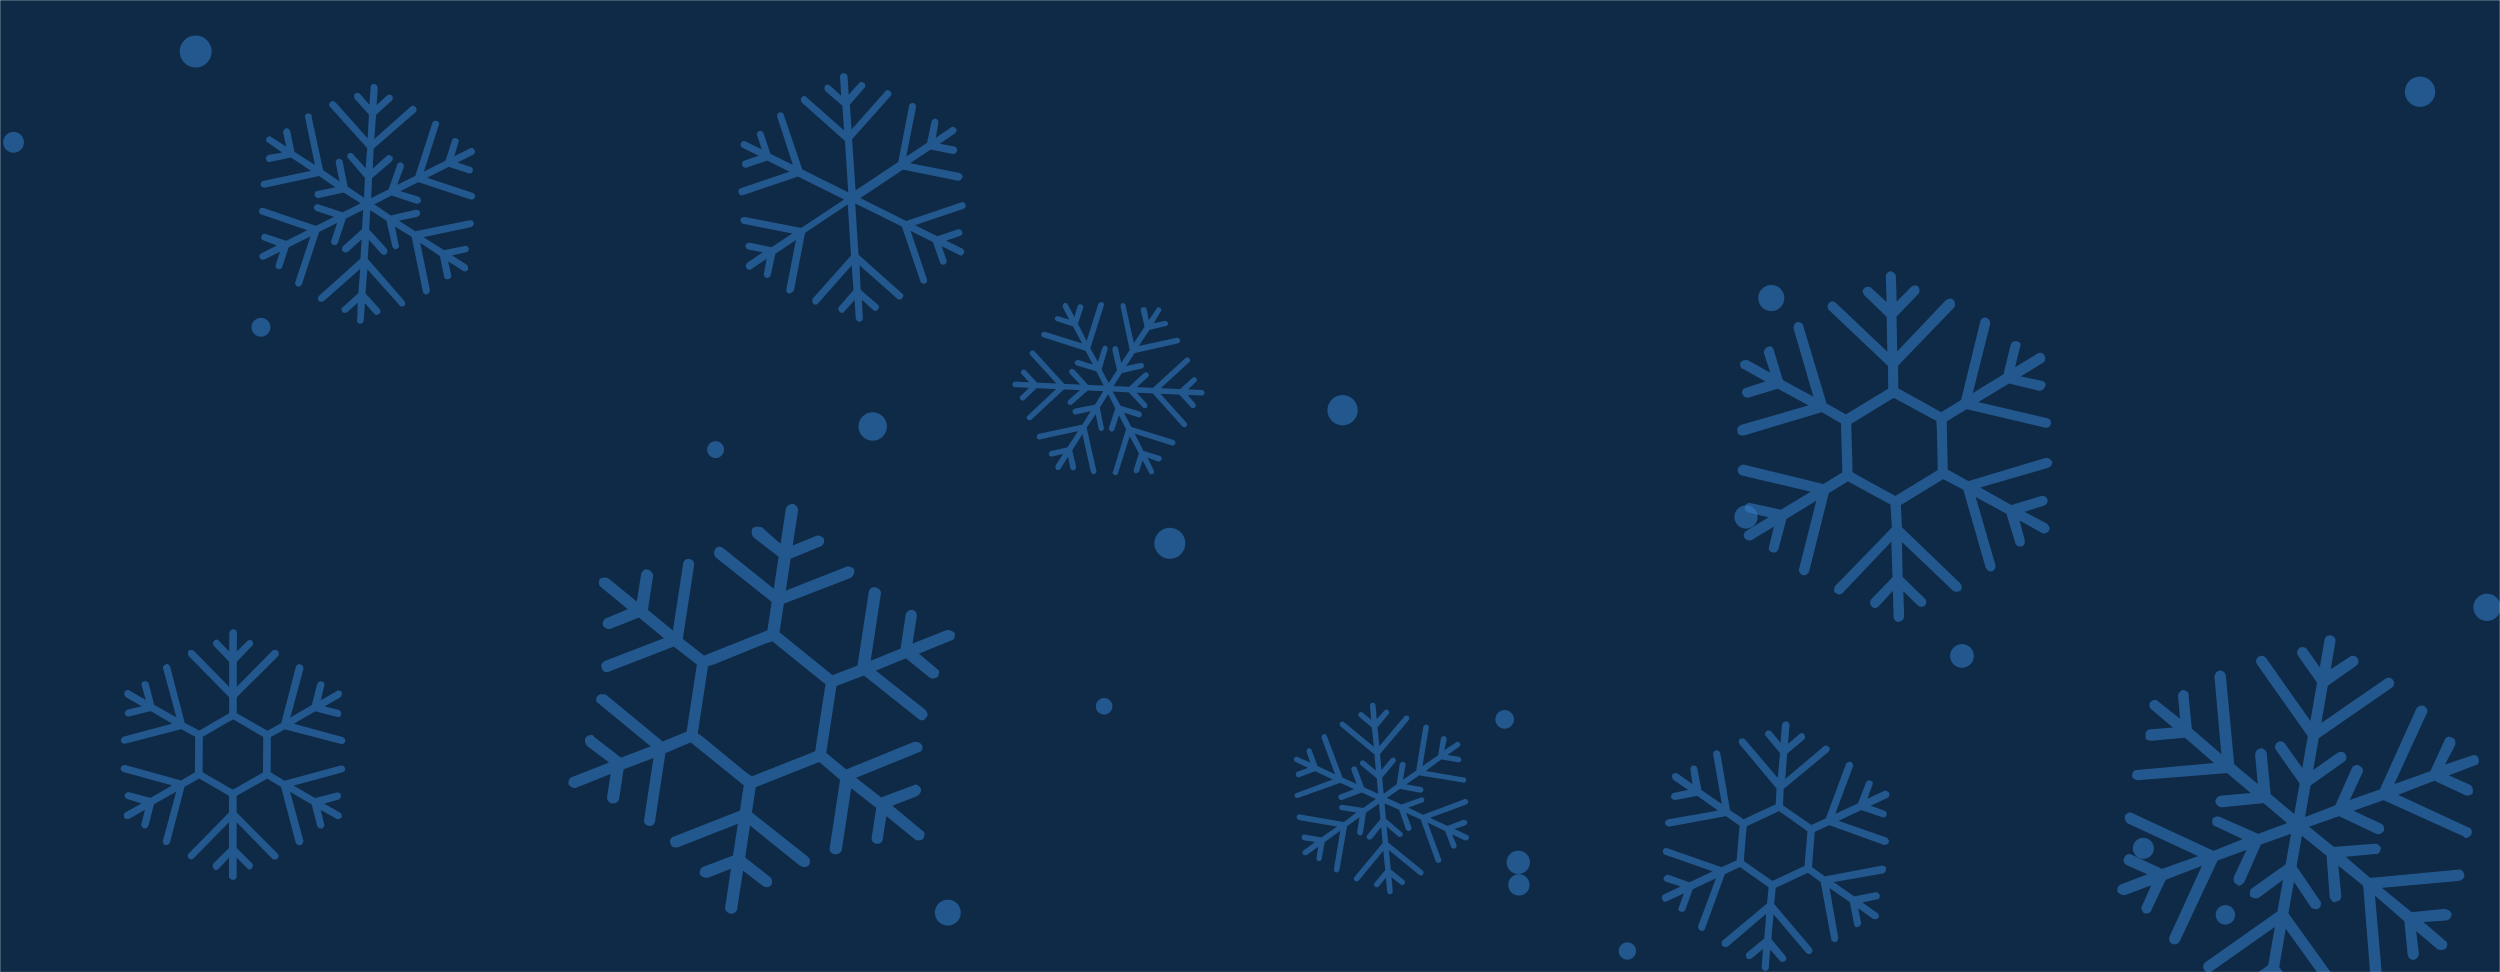 <svg xmlns="http://www.w3.org/2000/svg" version="1.1" xmlns:xlink="http://www.w3.org/1999/xlink" xmlns:svgjs="http://svgjs.dev/svgjs" width="1440" height="560" preserveAspectRatio="none" viewBox="0 0 1440 560"><g mask="url(&quot;#SvgjsMask1000&quot;)" fill="none"><rect width="1440" height="560" x="0" y="0" fill="#0e2a47"></rect><circle r="4.99" cx="937.35" cy="547.77" filter="url(#SvgjsFilter1001)" fill="rgba(51, 121, 194, 0.58)"></circle><circle r="4.76" cx="635.98" cy="406.83" filter="url(#SvgjsFilter1001)" fill="rgba(51, 121, 194, 0.58)"></circle><circle r="7.525" cx="1020.255" cy="171.665" filter="url(#SvgjsFilter1001)" fill="rgba(51, 121, 194, 0.58)"></circle><circle r="5.6" cx="1281.83" cy="526.95" filter="url(#SvgjsFilter1001)" fill="rgba(51, 121, 194, 0.58)"></circle><circle r="6.055" cx="1234.565" cy="488.625" filter="url(#SvgjsFilter1001)" fill="rgba(51, 121, 194, 0.58)"></circle><circle r="9.205" cx="112.715" cy="29.675" filter="url(#SvgjsFilter1001)" fill="rgba(51, 121, 194, 0.58)"></circle><circle r="5.43" cx="150.32" cy="188.5" filter="url(#SvgjsFilter1001)" fill="rgba(51, 121, 194, 0.58)"></circle><circle r="6.155" cx="874.885" cy="509.685" filter="url(#SvgjsFilter1001)" fill="rgba(51, 121, 194, 0.58)"></circle><circle r="5.37" cx="866.69" cy="414.37" filter="url(#SvgjsFilter1001)" fill="rgba(51, 121, 194, 0.58)"></circle><circle r="5.995" cx="7.815" cy="81.975" filter="url(#SvgjsFilter1001)" fill="rgba(51, 121, 194, 0.58)"></circle><circle r="4.855" cx="412.175" cy="258.985" filter="url(#SvgjsFilter1001)" fill="rgba(51, 121, 194, 0.58)"></circle><circle r="7.865" cx="1432.515" cy="349.815" filter="url(#SvgjsFilter1001)" fill="rgba(51, 121, 194, 0.58)"></circle><circle r="6.725" cx="874.525" cy="496.705" filter="url(#SvgjsFilter1001)" fill="rgba(51, 121, 194, 0.58)"></circle><circle r="6.83" cx="1130.11" cy="377.81" filter="url(#SvgjsFilter1001)" fill="rgba(51, 121, 194, 0.58)"></circle><circle r="8.71" cx="773.32" cy="236.27" filter="url(#SvgjsFilter1001)" fill="rgba(51, 121, 194, 0.58)"></circle><circle r="8.195" cx="502.675" cy="245.645" filter="url(#SvgjsFilter1001)" fill="rgba(51, 121, 194, 0.58)"></circle><circle r="6.7" cx="1005.72" cy="297.79" filter="url(#SvgjsFilter1001)" fill="rgba(51, 121, 194, 0.58)"></circle><circle r="8.92" cx="673.82" cy="312.94" filter="url(#SvgjsFilter1001)" fill="rgba(51, 121, 194, 0.58)"></circle><circle r="8.725" cx="1393.935" cy="52.835" filter="url(#SvgjsFilter1001)" fill="rgba(51, 121, 194, 0.58)"></circle><circle r="7.465" cx="545.945" cy="525.655" filter="url(#SvgjsFilter1001)" fill="rgba(51, 121, 194, 0.58)"></circle><path d="M190.1 61.5L211.5 85.3 210.6 96.9 203.4 88.9C202.9 87.8 201.6 88 200.5 88.5 200 89.2 199.8 90.7 200.6 91.2L210.2 102.5 209.7 113.9 200.2 107.5 197.3 92.8C197.3 92.8 197.2 92.5 197.2 92.5 196.8 91.8 195.7 91.4 194.8 91.4 193.8 91.9 193.2 92.7 193.4 93.9L195.6 104.5 186.1 98 179.4 66.9C179.4 66.9 179.6 66.4 179.6 66.4 179.2 65.7 178.1 65.3 177.2 65.3 176 65.5 175.3 66.8 175.8 67.8L181.4 95 169.6 87.5 167.1 75.4C167.1 75.4 167.1 75.4 166.9 75 166.5 74.3 165.8 73.8 164.9 73.8 163.8 74.3 163 75.2 163.1 76.4L164.9 84.5 156.3 79C155.4 78.1 154.4 78.6 153.8 79.3 152.9 80.2 153.1 81.5 154.4 82.2L162.6 87.9 154.8 89.2C153.7 89.7 152.8 90.6 153.3 91.7 153.5 92.9 154.2 93.5 155.5 93.3L167.6 90.7 179.1 98.4 151.6 104.2C150.7 104.2 150 105.4 150.1 106.7 150.5 107.4 151.4 108.3 152.6 108.1L183.8 101.4 193.2 107.9 182.7 110C181.4 110.2 181.1 111.3 181.3 112.5 181.3 113.4 182.5 114.1 183.4 114.1L197.9 110.9 207.8 117.1 197.4 122.3 183.4 117.7C182.4 117.4 181.3 117.9 180.9 119 180.4 119.7 181.1 121.1 182.2 121.5L192.4 124.9 182 130.1 151.8 119.8C150.7 119.4 149.6 119.9 149.3 121 148.9 122.1 149.5 123.2 150.5 123.5L177 132.6 164.9 138.7 153.1 134.8C152 134.4 150.9 135 150.6 136 150.2 137.1 150.7 138.2 151.8 138.5L159.5 141.4 150.6 145.9C149.5 146.4 149.1 147.5 149.7 148.6 150.2 149.6 151.3 150 152.4 149.4L161.3 145 158.8 152.5C158.5 153.5 159 154.6 160.1 155S162.2 154.8 162.6 153.7L166.3 142.4 178.8 136.2 170.1 162.5C169.7 163.5 170.3 164.6 171.4 165 172.4 165.3 173.5 164.8 173.9 163.7L183.8 133.6 194.2 128.4 190.8 138.6C190.5 139.7 191 140.8 192.1 141.1 193.1 141.5 194.2 141 194.6 139.9L199.2 125.9 209.2 120.9 208.5 132 197.4 142C196.9 142.7 196.7 144.2 197.4 144.7 198.3 145.6 199.2 145.6 200.3 145.1L208.3 137.9 207.6 149 183.9 170.3C183 171.2 183 172.1 183.5 173.2 184.4 174.1 185.7 173.9 186.4 173.5L207.5 154.9 206.4 168.8 197.5 176.9C196.4 177.4 196.6 178.7 197.2 179.8 197.9 180.3 199.3 180.5 200.2 179.6L206.1 174.4 205.7 184.4C205.4 185.5 206.3 186.4 207.7 186.5 208.6 186.5 209.5 185.6 209.5 184.8L210.2 174.6 215.6 180.8C216.5 181.7 217.7 181.5 218.3 180.8 219.3 180.3 219.3 179.4 219 178.7 218.8 178.3 218.8 178.3 218.6 177.9L210.5 169 211.6 155.1 230.1 175.8C230.6 176.8 231.8 176.7 232.9 176.1 233.5 175.4 233.5 174.5 233.1 173.8 232.9 173.4 232.9 173.4 232.9 173.4L211.8 149.1 212.5 138.1 219.6 146.1C220.5 147 221.4 147 222.5 146.4 223 145.7 223.4 144.7 223 143.9 222.8 143.6 222.8 143.6 222.7 143.2L212.6 132.2 213.3 121.1 222.6 127.1 225.9 141.6C226.1 142.9 227.3 143.6 228.2 143.6 229.3 143 230.2 142.1 229.6 141.1L227.5 130.5 237.1 136.4 243.6 168C243.6 168.9 244.9 169.7 245.8 169.7 246.9 169.1 247.8 168.2 247.6 167L242 139.8 253.4 147.5 255.8 159.3C256 160.5 257.2 161.2 258.3 160.7 259.2 160.7 260.1 159.8 259.9 158.5L258.1 150.5 266.7 156C267.4 156.6 268.7 156.4 269.6 155.5 269.7 154.9 269.7 154 269.4 153.3 269.4 153.3 269.2 153 269 152.6L260.4 147.1 268.5 145.3C269.4 145.3 270.1 144 270.1 143.1 269.9 142.8 269.9 142.8 269.9 142.8 269.3 141.7 268.3 141.3 267.6 141.7L255.8 144.1 243.9 136.6 271.5 130.8C272.5 130.2 273.1 129.5 272.9 128.3 272.9 128.3 272.7 127.9 272.7 127.9 272.4 127.2 271.6 126.7 270.4 126.9L239.1 133.2 229.8 127.1 240.3 124.9C241.4 124.4 242.3 123.5 241.8 122.4 242.1 122.3 241.9 121.9 241.9 121.9 241.6 121.2 240.5 120.8 239.6 120.8L225.1 124.1 215.6 117.7 225.6 112.6 239.6 117.3C240.7 117.6 242.1 116.9 242.5 115.8 242.5 114.9 241.9 113.8 241.2 113.3L230.6 110.1 241 104.9 271.1 114.9C272.2 115.2 273.2 114.7 273.6 113.6 273.9 112.5 273.4 111.5 272.3 111.1L246 102.4 258.5 96.1 269.8 99.8C270.9 100.2 271.9 99.7 272.3 98.6S272.1 96.4 271 96.1L263.5 93.6 272.5 89.1C273.5 88.6 273.9 87.5 273.3 86.4 272.8 85.3 271.7 85 270.7 85.5L261.7 90 264 82.1C264.2 81.6 264.4 81.1 264.2 80.7 264 80.4 263.3 79.8 262.8 79.6 261.7 79.3 260.6 79.8 260.3 80.9L256.7 92.5 244.2 98.8 252.7 72.1C252.9 71.6 253.1 71.1 252.9 70.7 252.7 70.4 252 69.8 251.5 69.6 250.4 69.3 249.3 69.8 249 70.9L239.2 101.3 228.8 106.5 232.6 96.2C232.8 95.6 232.4 94.9 232.2 94.5 232 94.2 231.9 93.8 231.3 93.7 230.2 93.3 228.8 94 228.8 94.9L223.8 109.1 213.8 114.1 214.3 102.6 225.6 93C226.1 92.2 226.5 91.2 226.1 90.4 226 90.1 226 90.1 225.6 90.3 225.1 89.2 223.6 89 222.7 89.9L214.7 97.1 215.2 85.6 239.5 64.5C240 63.8 240 62.9 239.7 62.2 239.5 61.8 239.5 61.8 239.5 61.8 238.6 60.9 237.5 60.5 236.6 61.4L215.6 80.1 216.6 66.1 225.5 58.1C226.4 57.2 226.4 56.3 226.1 55.6 226.1 55.6 225.9 55.2 225.9 55.2 225 54.3 223.7 54.5 223 54.9L216.9 60.6 217.6 50.4C217.5 50 217.3 49.7 217.1 49.3 216.9 49 216.2 48.4 215.7 48.3 214.4 48.4 213.3 49 213.5 50.2L212.8 60.4 207.5 54.2C206.6 53.3 205.3 53.5 204.6 53.8 203.7 54.7 203.9 56 204.4 57L212.5 66 211.8 79.7 193.3 59C192.4 58.1 191 58 190.5 58.7 189.6 59.6 189.2 60.6 190.1 61.5Z" fill="rgba(51, 121, 194, 0.58)"></path><path d="M346.1 338.1L361.6 350.9 349.2 356.1C347.8 356.5 346.9 358.3 347.3 360.3 348.3 361.8 350.1 362.7 351.5 362.3L368 355.7 382.4 367.6 348.7 380.6C346.6 381.6 345.7 383.4 346.7 384.8 347.1 386.8 348.9 387.8 351 386.8L388.1 372.4 401.4 382.8 395.5 421.4 381.7 427.1 349 400.1C348.3 400 347.7 399.9 347.1 399.8 346.4 399.7 345.1 400.1 344.3 400.7 342.8 402.4 343.1 404.4 344.9 405.3L374.8 429.9 357.7 436.4 342 424.3C342.1 423.6 341.5 423.5 340.9 423.4 339.6 423.2 338.2 423.7 337.4 424.9 336.6 426 336.9 428 338 429.5L350.8 439.2 329.4 447.6C328 448 327.1 449.8 327.5 451.8 328.5 453.3 330.3 454.2 331.7 453.8L351.7 445.8 349.7 459.1C349.4 461 351.1 462.5 352.3 462.7 354.2 463 356.3 462.1 356.6 460.2L359.2 443.1 376.4 436.6 371 472.1C370.7 474 371.8 475.4 373.7 475.7 375.6 476 377 474.9 377.3 473L383.3 433.8 397.8 427.6 428.4 452.3 426.2 466.9 388.3 481.8C386.3 482.2 385.3 484.6 386.3 486.1 386.7 488.1 388.6 488.3 390.6 488L425 474.5 422.2 492.8 405 499.3C403.7 499.7 402.6 502.1 403.1 503.5S406 505.9 408 505.5L421 500.4 417.7 522.6C417.4 524.5 419.1 526 421 526.3 422.2 526.5 424.3 525.5 424.6 523.6L428 501.5 439.6 510.4C440.8 511.2 442.7 511.5 444.2 509.8 445 508.6 444.8 506 443.6 505.2L429.2 493.9 432 475.5 460.8 498.7C462.6 499.6 464.5 499.9 466 498.2 466.9 497.1 466.6 494.4 465.5 493.6L433.1 468 435.3 453.4 471.9 438.9 483.9 449.2 477.9 488.4C477.6 490.3 478.7 491.7 480.6 492 482.5 492.3 484.6 491.3 484.9 489.4L490.3 454 504.7 465.3 502.1 482.4C501.8 484.3 502.9 485.7 504.8 486 506.7 486.3 508.2 485.2 508.5 483.3L510.5 470.1 527.2 483.6C528.4 484.4 531 484.2 531.8 483 532.7 481.2 533 479.3 531.2 478.4L514 464.1 528.4 458.5C529.9 457.5 530.8 455.7 530.4 454.3 529.9 453 528.8 452.1 527.5 451.9 527.5 451.9 526.9 451.8 526.1 452.4L507.6 459.3 493.1 448 529 433.4C531 433 531.9 431.2 531 429.2 530.4 428.4 529.9 427.7 528.6 427.5 528 427.4 527.4 427.3 526.7 427.2L487.4 443.2 475.9 433.7 481.8 395.1 497.6 389.1 528.8 413.9C530.5 415.5 532.5 415.1 533.4 413.3 534.8 412.3 534.5 410.3 532.8 408.7L504.5 386.3 521.8 379.2 535.6 390.4C536.8 391.2 538.8 390.9 540.2 389.8 541.1 388 541.4 386.1 539.6 385.2L529.3 376.5 547.9 368.9C549.9 368.6 550.2 366.7 549.9 364.7 549.3 364 548.2 363.2 546.9 363 546.9 363 546.3 362.9 545.6 362.8L525.6 370.7 528.1 354.9C528.3 353.6 527.3 351.5 525.4 351.3 523.5 351 521.9 352.7 521.7 353.9L518.7 373.6 501.5 380.6 507.4 342C507.7 340.1 506 338.6 504.1 338.3S500.7 339.1 500.4 341L493.9 383.4 479.5 388.9 449 364.2 451.5 347.7 490 332.9C491.4 331.8 492.4 330 492 328 491.5 327.3 490.3 326.5 489.1 326.3 488.4 326.2 487.8 326.1 487.1 326.6L452.6 340.2 455.4 321.8 472.7 314.7C474.1 314.3 475 312.5 474.6 310.5 473.6 309 471.8 308.1 470.4 308.6L456.6 314.2 459.7 294C459.9 292.7 458.3 290.5 457 290.3 455.1 290 452.9 291.6 452.7 292.9L449.6 313.2 438.8 303.7C438.1 303.6 437.5 303.5 436.9 303.4 435.6 303.2 434.2 303.7 433.5 304.2 432.6 306 432.9 308 434 309.5L448.5 320.7 445.7 339.1 416.8 315.9C415.1 314.4 413.1 314.7 412.3 315.9 410.8 317.6 411.1 319.6 412.2 321L444.5 346.7 442 363.1 405.5 377.6 393.3 368 399.8 325.6C400.1 323.7 399 322.3 397.1 322 395.2 321.7 393.8 322.8 393.5 324.6L387.6 363.2 373.2 351.3 376.2 331.7C376.4 330.5 374.8 328.3 372.9 328 371 327.7 369.5 329.4 369.3 330.7L366.8 346.5 350.1 332.9C349.5 332.8 349.5 332.8 348.9 332.7 347.6 332.5 346.2 333 345.5 333.5 344.6 335.3 344.9 337.3 346.1 338.1ZM440.8 370.7L444.9 369.4 447.8 371.8 472.6 391.8 475.5 394.1 474.9 397.9 470.1 428.9 469.6 432.7 466.1 434.1 436.5 445.8 433 447.2 429.5 444.7 405.4 424.9 401.9 422.4 402.5 418.6 407.2 387.6 407.8 383.8 411.8 382.5 440.8 370.7Z" fill="rgba(51, 121, 194, 0.58)"></path><path d="M1416 500.9L1365.2 505.7 1351.1 493.5 1368.2 491.9C1370.1 492.3 1371.1 490.5 1371.4 488.6 1371 487.2 1369.3 485.6 1367.9 486L1344.3 487.8 1330 476.2 1347.3 470.1 1368.9 480.4C1368.9 480.4 1369.6 480.5 1369.6 480.5 1370.8 480.7 1372.3 479.7 1373.1 478.5 1373.5 476.6 1373.1 475.2 1371.3 474.3L1355.6 467 1372.9 460.9 1419.3 481.9C1419.3 481.9 1419.8 482.7 1419.8 482.7 1421.1 482.9 1422.6 481.9 1423.4 480.7 1424.4 478.9 1423.5 476.8 1421.6 476.5L1381.3 457.8 1402.2 449.7 1420.2 458.1C1420.2 458.1 1420.2 458.1 1420.8 458.2 1422.1 458.4 1423.5 458 1424.3 456.8 1424.6 454.9 1424.3 452.9 1422.6 452L1410.5 446.6 1425.8 440.8C1427.8 440.5 1428.1 438.7 1427.7 437.3 1427.4 435.3 1425.6 434.3 1423.5 435.3L1408.3 440.4 1414.2 429.1C1414.5 427.2 1414.2 425.2 1412.3 424.9 1410.5 423.9 1409.2 424.3 1408.2 426.1L1399.9 444.2 1379.1 451.6 1397.9 410.7C1398.7 409.5 1397.8 407.4 1396 406.5 1394.7 406.2 1392.7 406.6 1391.8 408.3L1370.8 454.7 1353.5 460.8 1360.7 445.2C1361.7 443.4 1360.6 441.9 1358.9 441 1357.7 440.1 1355.6 441 1354.8 442.2L1345.1 463.9 1327.7 470.6 1330.9 452.4 1350.1 438.8C1351.6 437.8 1352 435.9 1350.9 434.4 1350.5 433 1348 432.6 1346.5 433.6L1332.4 443.5 1335.6 425.2 1377.7 396.1C1379.1 395.1 1379.5 393.2 1378.4 391.7 1377.4 390.3 1375.5 389.9 1374 391L1337.1 416.4 1340.8 395 1357.1 383.5C1358.6 382.5 1358.9 380.6 1357.9 379.1 1356.8 377.6 1354.9 377.3 1353.5 378.3L1342.5 385.5 1345.2 369.7C1345.5 367.9 1344.5 366.4 1342.6 366 1340.7 365.7 1339.2 366.8 1338.9 368.7L1336.2 384.4 1328.9 374.1C1327.8 372.6 1325.9 372.3 1324.5 373.3S1322.7 376.2 1323.7 377.7L1334.6 393.2 1330.8 415.3 1305.3 379.1C1304.2 377.6 1302.3 377.3 1300.9 378.3 1299.4 379.3 1299.1 381.2 1300.1 382.7L1329.3 424.1 1326.1 442.4 1316.2 428.4C1315.2 426.9 1313.3 426.6 1311.8 427.6 1310.3 428.7 1310 430.6 1311 432L1324.6 451.3 1321.5 468.9 1307.9 457.5 1305.6 433.7C1305.2 432.3 1303.5 430.7 1302.1 431.1 1300.1 431.4 1299.3 432.6 1298.9 434.5L1300.5 451.6 1286.9 440.2 1282.1 389.3C1281.8 387.3 1280.6 386.5 1278.7 386.2 1276.7 386.5 1275.8 388.2 1275.5 389.5L1279.5 434.4 1262.5 419.7 1260.6 400.6C1261 398.7 1259.2 397.7 1257.3 397.4 1255.9 397.8 1254.3 399.5 1254.6 401.5L1255.7 414 1243.1 404C1242.1 402.6 1240.1 402.9 1238.5 404.5 1237.7 405.7 1238 407.7 1239.1 408.5L1251.6 419.1 1238.4 420.1C1236.4 420.4 1235.5 422.2 1235.9 423.6 1235.5 425.5 1236.7 426.3 1238 426.5 1238.6 426.6 1238.6 426.6 1239.2 426.7L1258.4 424.9 1275.3 439.5 1231.1 443.5C1229.2 443.2 1228.3 445 1227.9 446.9 1228.3 448.2 1229.5 449.1 1230.8 449.3 1231.4 449.4 1231.4 449.4 1231.4 449.4L1282.8 445.3 1296.4 456.8 1279.2 458.3C1277.2 458.6 1276.4 459.8 1276 461.7 1276.4 463.1 1277.5 464.5 1278.7 464.8 1279.4 464.9 1279.4 464.9 1280 465L1303.8 462.6 1317.4 474.1 1300.7 480.3 1279 470.7C1277.2 469.7 1275.1 470.6 1274.3 471.8 1274 473.7 1274.3 475.7 1276.2 476L1291.8 483.3 1275 490.1 1228.1 468.3C1227 467.5 1224.9 468.4 1224 469.6 1223.7 471.5 1224 473.5 1225.8 474.4L1266.1 493.1 1245.3 500.5 1227.9 492.3C1226.1 491.4 1224 492.3 1223.6 494.2 1222.8 495.3 1223.1 497.3 1224.9 498.3L1236.9 503.6 1221.7 509.4C1220.3 509.9 1219.3 511.6 1219.6 513.6 1220.1 514.4 1221.3 515.2 1222.6 515.4 1222.6 515.4 1223.2 515.5 1223.8 515.7L1239.1 509.9 1233.8 521.9C1232.9 523.1 1233.9 525.2 1235 526 1235.6 526.1 1235.6 526.1 1235.6 526.1 1237.5 526.5 1239 525.4 1239.2 524.2L1247.4 506.8 1268.3 498.7 1249.6 539.6C1249.2 541.5 1249.6 542.9 1251.4 543.8 1251.4 543.8 1252.1 543.9 1252.1 543.9 1253.3 544.1 1254.7 543.7 1255.6 542L1277.3 495.7 1294 489.5 1286.7 505.1C1286.4 507 1286.7 509 1288.6 509.3 1288.5 510 1289.1 510.1 1289.1 510.1 1290.4 510.3 1291.8 509.2 1292.7 508.1L1302.3 486.4 1319.6 480.3 1316.5 497.9 1297.3 511.5C1295.8 512.5 1295.4 515.1 1296.4 516.5 1297.6 517.4 1299.5 517.7 1300.8 517.3L1315 506.8 1311.8 525 1270.4 554.2C1268.9 555.3 1268.6 557.2 1269.6 558.7 1270.7 560.1 1272.6 560.5 1274.1 559.4L1310.3 533.9 1306.5 555.9 1290.9 566.9C1289.5 567.9 1289.1 569.8 1290.2 571.3S1293.1 573.1 1294.6 572.1L1305 564.8 1302.2 580.5C1301.9 582.4 1302.9 583.9 1304.8 584.2 1306.7 584.6 1308.2 583.5 1308.5 581.6L1311.3 565.9 1319.2 576.3C1319.7 577.1 1320.2 577.8 1320.9 577.9 1321.5 578 1322.9 577.6 1323.6 577.1 1325.1 576.1 1325.4 574.2 1324.4 572.7L1312.8 557 1316.6 535 1342.8 571.3C1343.3 572.1 1343.8 572.8 1344.5 572.9 1345.1 573 1346.5 572.6 1347.2 572.1 1348.7 571 1349 569.2 1348 567.7L1318.1 526.1 1321.3 507.9 1331.1 522.5C1331.6 523.3 1332.9 523.5 1333.5 523.6 1334.1 523.7 1334.8 523.8 1335.5 523.3 1337 522.3 1337.4 519.7 1336.3 518.9L1322.8 499 1325.9 481.4 1340.1 492.9 1341.9 516.6C1342.3 518 1343.3 519.5 1344.6 519.7 1345.2 519.8 1345.2 519.8 1345.3 519.2 1347.2 519.5 1348.8 517.8 1348.5 515.8L1346.9 498.6 1361.2 510.2 1365.3 561.6C1365.7 562.9 1366.8 563.8 1368.1 564 1368.7 564.1 1368.7 564.1 1368.7 564.1 1370.7 563.8 1372.2 562.8 1371.9 560.8L1368 515.9 1384.9 530.6 1386.8 549.7C1387.1 551.7 1388.3 552.6 1389.5 552.8 1389.5 552.8 1390.2 552.9 1390.2 552.9 1392.2 552.6 1393.1 550.8 1393.3 549.5L1391.7 536.3 1404.2 546.9C1404.8 547 1405.4 547.1 1406.1 547.2 1406.7 547.3 1408.1 546.9 1408.8 546.4 1409.8 544.6 1410.1 542.7 1408.3 541.7L1395.9 531.1 1409 530.2C1411 529.9 1412 528.1 1412.2 526.8 1411.9 524.8 1410.1 523.9 1408.2 523.5L1389.1 525.4 1372 511.4 1416.2 507.4C1418.2 507.1 1419.8 505.4 1419.4 504 1419.1 502 1418 500.6 1416 500.9Z" fill="rgba(51, 121, 194, 0.58)"></path><path d="M72.4 428.3L104.4 420 112.4 424.4 112.3 444.8 104.3 449.6 72.4 440.7C72 440.7 72 440.7 71.6 440.7 70.8 440.7 70 441.1 69.5 442.3 69.5 443.5 69.9 444.3 71.1 444.7L99.1 452.4 86.7 459.6 74.3 456.3C74.3 456.3 73.9 456.3 73.9 456.3 73.1 456.3 72.3 456.7 71.9 457.9 71.5 458.7 72.3 459.9 73.5 460.3L81.5 462.8 72.3 467.9C71.5 468.3 71.1 469.5 71.5 470.7S73.5 471.9 74.7 471.5L83.5 466.4 81.5 474.4C81.1 475.6 81.9 476.8 83.1 477.2 83.9 477.2 85.1 476.8 85.5 475.6L88.7 463.2 101.5 456 93.9 484C93.5 485.2 94.3 486.4 95.1 486.8 96.3 486.8 97.5 486.4 97.9 485.2L106.3 453.2 114.7 448.4 131.9 458.4 131.9 468 108.7 491.6C107.9 492.4 107.9 493.6 108.7 494.4S110.7 495.2 111.5 494.4L131.9 473.6 131.9 488.4 123.1 497.2C122.3 498 122.3 499.2 123.1 500.4S125.1 501.2 125.9 500.4L131.9 494 131.9 504.8C131.9 506 133.1 506.8 134.3 506.8 135.5 506.8 136.3 506 136.3 504.8L136.3 494 142.3 500C143.1 501.2 144.3 501.2 145.1 500 145.9 499.2 145.9 498 145.1 497.2L136.3 488.4 136.3 473.6 156.7 494.5C157.5 495.3 159.1 495.3 159.9 494.5S160.7 492.5 159.9 491.7L136.3 468 136.3 458.4 153.9 448.5 161.9 453.3 170.3 485.3C170.7 486.5 171.9 486.9 173.1 486.9 174.3 486.5 174.7 485.3 174.7 484.1L167.1 456.1 179.5 463.3 182.7 475.7C183.1 476.9 184.3 477.3 185.5 477.3 186.3 476.9 187.1 475.7 186.7 474.5L184.7 466.5 193.9 471.7C194.7 472.1 195.9 471.7 196.7 470.9 197.1 469.7 196.7 468.5 195.9 468.1L186.7 462.9 195.1 460.5C195.9 460.1 196.7 458.9 196.3 458.1 196.3 456.9 195.5 456.5 194.3 456.5 194.3 456.5 193.9 456.5 193.9 456.5L181.5 459.7 169.1 452.5 197.1 444.9C198.3 444.5 199.1 443.7 198.7 442.5 198.4 441.3 197.6 440.9 196.8 440.9 196.4 440.9 196.4 440.9 196.4 440.9L163.9 449.7 155.9 444.9 156 424.5 164 420.1 196.4 428.5C197.2 428.9 198.4 428.1 198.8 427.3 199.2 426.1 198.4 424.9 197.2 424.5L169.2 416.9 181.6 409.7 194 412.9C195.2 413.3 196.4 412.9 196.4 411.7 196.8 410.5 196 409.3 195.2 408.9L186.8 406.9 196 401.7C196.8 400.9 197.2 399.7 196.8 398.5 196.4 398.1 195.6 397.7 194.8 397.7 194.4 397.7 194.4 397.7 194 398.1L184.8 403.3 186.8 394.9C187.2 393.7 186.4 392.9 185.6 392.5 185.2 392.5 185.2 392.5 184.8 392.5 184 392.5 183.2 392.9 182.8 393.7L179.6 406.1 167.2 413.3 174.8 385.3C174.8 384.1 174.4 382.9 173.2 382.9 172.8 382.5 172.8 382.5 172.4 382.5 171.6 382.5 170.8 383.3 170.4 384.1L162 416.5 154 420.9 136.4 410.8 136.4 401.6 160 378.1C160.8 377.3 160.8 375.7 160 374.9S157.6 374.1 156.8 374.9L136.4 395.6 136.4 381.2 145.2 372C146 371.2 146 370 145.3 369.2 144.5 368.4 143.3 368.4 142.5 369.2L136.4 375.2 136.5 364.4C136.5 363.6 135.7 362.4 134.5 362.4 133.3 362.4 132.1 363.6 132.1 364.4L132 375.2 126.1 369.2C125.7 368.8 125.3 368.4 124.9 368.4 124.1 368.4 123.7 368.8 123.3 369.2 122.4 370 122.4 371.2 123.2 372L132 381.2 132 395.6 111.6 374.8C111.2 374.4 110.8 374.4 110 374.4 109.6 374.4 109.2 374.4 108.8 374.8 108 375.6 108 377.2 108.8 378L132 401.6 132 410.8 114.8 420.8 106.4 416.4 98 384C97.6 383.2 96.8 382.4 96 382.4 95.6 382.4 95.6 382.4 95.6 382.8 94.4 382.8 93.6 384 94 385.2L101.6 413.2 88.8 406 85.6 393.6C85.2 392.8 84.4 392.4 83.6 392.4 83.6 392.4 83.2 392.4 83.2 392.4 82 392.4 81.2 393.6 81.6 394.8L84 403.2 74.8 397.9C74.4 397.5 74 397.5 73.6 397.5 72.8 397.5 72 397.9 72 398.3 71.2 399.5 71.6 400.7 72.4 401.5L81.6 406.8 73.6 408.7C72.4 409.1 71.6 410.3 72 411.5 72.4 412.3 73.6 413.1 74.4 412.7L86.8 409.6 99.2 416.8 71.2 424.3C70 424.7 69.6 425.9 69.6 427.1 70 427.9 71.2 428.7 72.4 428.3ZM116.7 442.4L116.8 426.8 116.8 424.4 118.8 423.2 132 415.6 134.4 414.4 136.4 415.6 149.6 423.3 151.6 424.5 151.6 426.9 151.5 442.5 151.5 444.9 149.5 446.1 136.3 453.6 134.3 454.8 131.9 453.6 118.7 446 116.7 444.8 116.7 442.4Z" fill="rgba(51, 121, 194, 0.58)"></path><path d="M1128.9 335.8L1095.5 303.7 1094.9 290.9 1119.3 276 1130.9 282.1 1143.7 326.8C1144 327.3 1144 327.3 1144.3 327.7 1144.8 328.7 1145.9 329.4 1147.6 329 1149.1 328.1 1149.7 327 1149.3 325.3L1138 286.3 1155.7 295.9 1160.9 313C1160.9 313 1161.2 313.5 1161.2 313.5 1161.8 314.5 1162.8 315.1 1164.5 314.7 1165.8 314.6 1166.6 312.8 1166.2 311.1L1163.3 299.8 1176.2 307C1177.3 307.6 1179 307.3 1180.1 305.9S1180.1 302.6 1178.8 301.5L1166.1 294.8 1177.2 291.3C1178.9 290.9 1179.7 289.1 1179.3 287.4 1178.8 286.4 1177.4 285.3 1175.7 285.7L1158.5 290.9 1140.6 280.8 1179.6 269.5C1181.3 269.1 1182.2 267.3 1182.1 266 1181.2 264.6 1179.9 263.5 1178.1 263.8L1133.8 277.1 1121.9 270.5 1121.3 242.7 1132.8 235.7 1177.9 246.3C1179.5 246.6 1180.9 245.8 1181.3 244.2S1180.8 241.3 1179.2 240.9L1139.5 231.6 1157.2 220.9 1174.1 225C1175.7 225.4 1177.1 224.5 1178 222.6S1177.5 219.7 1175.9 219.3L1163.9 216.8 1176.8 208.9C1178.3 208 1178.3 206 1177.5 204.6 1176.6 203.2 1175.1 202.8 1173.6 203.7L1160.7 211.5 1163.5 200C1164.4 198.1 1163.5 196.7 1161.5 196.6 1159.9 196.3 1158.5 197.1 1158.1 198.7L1154 215.6 1136.3 226.4 1146.3 186.8C1146.7 185.3 1145.5 183.4 1144 183S1141 183.5 1140.7 185L1129.6 230.4 1118.1 237.4 1093.4 223.7 1093.3 210.6 1125.4 177.3C1126.6 175.9 1126.2 174.2 1125.3 172.8 1124 171.6 1122.2 172 1120.8 172.9L1092.8 202.4 1092.4 182.3 1104.9 169.4C1106.1 168.1 1105.7 166.3 1104.8 164.9 1103.7 164.2 1101.7 164.2 1100.6 165.5L1092.5 173.7 1092 158.9C1091.9 157.7 1090.5 156.6 1089 156.2 1087.3 156.6 1086.1 157.9 1086.2 159.2L1086.7 174 1077.7 165.7C1076.7 165 1074.6 164.9 1074 166 1072.5 166.8 1072.7 168.1 1073.5 169.5 1073.5 169.5 1073.8 170 1073.8 170L1086.7 182.5 1087.1 202.6 1057.6 174.6C1056.3 173.5 1054.7 173.1 1053.6 174.5 1052.4 175.8 1052.5 177.1 1053.1 178 1053.4 178.5 1053.4 178.5 1053.4 178.5L1087.5 210.8 1087.6 223.9 1063.2 238.7 1052.1 232.4 1038.6 187.5C1038.5 186.3 1036.6 185.4 1035.4 185.5 1033.7 185.9 1032.8 187.8 1033.2 189.5L1044.5 228.5 1026.9 218.9 1021.7 201.7C1021.3 200 1019.9 198.9 1018.5 199.8 1016.8 200.1 1015.9 202 1016 203.2L1019.7 214.7 1006.8 207.5C1005.3 207.1 1003.6 207.5 1002.4 208.9 1002.2 209.7 1002.3 210.9 1002.9 211.9 1003.2 212.3 1003.2 212.3 1004 212.5L1016.9 219.7 1005.4 223.5C1003.7 223.9 1003.3 225.4 1003.4 226.6 1003.7 227.1 1003.7 227.1 1004 227.6 1004.6 228.6 1005.6 229.2 1006.9 229.1L1024 223.9 1041.7 233.5 1002.6 244.8C1001.2 245.7 1000.1 247 1000.9 248.5 1000.8 249.2 1000.8 249.2 1001 249.7 1001.6 250.7 1003.2 251 1004.4 250.9L1049.3 237.4 1060.4 243.8 1061.2 272.1 1050.2 278.8 1004.8 267.7C1003.3 267.4 1001.4 268.5 1001 270.1S1001.8 273.5 1003.3 273.9L1043 283.2 1025.8 293.6 1008.4 289.8C1006.9 289.4 1005.4 290.3 1005.1 291.8 1004.7 293.4 1005.6 294.8 1007.1 295.2L1018.6 298 1005.7 305.9C1004.8 306.4 1003.9 308.3 1004.8 309.7 1005.7 311.1 1008 311.7 1008.9 311.1L1021.8 303.3 1019 314.8C1018.8 315.6 1018.7 316.3 1019 316.8 1019.5 317.8 1020.3 318 1021.1 318.2 1022.6 318.5 1024 317.7 1024.4 316.1L1029 298.9 1046.2 288.4 1036.2 328C1036 328.7 1036.3 329.2 1036.9 330.2 1037.2 330.6 1037.5 331.1 1038.3 331.3 1039.8 331.7 1041.7 330.5 1042.1 329L1053.4 284 1064.4 277.3 1088.9 290.6 1089.7 303.9 1057.1 337.5C1056.5 338.6 1056.1 340.1 1056.7 341.1 1057 341.6 1057 341.6 1057.4 341.3 1058.3 342.7 1060.3 342.8 1061.5 341.4L1089.4 312 1090.1 332.5 1077.6 345.4C1077 346.4 1077.1 347.7 1077.6 348.6 1077.6 348.6 1077.9 349.1 1077.9 349.1 1078.8 350.5 1080.8 350.6 1082 349.3L1090.3 340.3 1090.7 355.1C1090.6 355.8 1090.9 356.3 1091.1 356.8 1091.7 357.8 1092.8 358.4 1093.3 358.1 1095.3 358.2 1096.4 356.9 1096.8 355.3L1096.3 340.5 1104.5 348.6C1105.9 349.8 1107.9 349.9 1109.1 348.5 1109.7 347.5 1109.8 345.4 1108.7 344.8L1095.9 332.3 1095.5 312.2 1124.9 340.2C1126.3 341.3 1128 340.9 1129.5 340 1130.1 339 1130.2 337 1128.9 335.8ZM1113.3 272.5L1094.6 283.9 1091.7 285.6 1088.9 284.1 1070.2 273.9 1067 271.9 1067 268.6 1066.4 247.3 1066.4 244 1069.3 242.3 1087.9 230.9 1090.8 229.2 1093.7 230.7 1112.4 240.9 1115.3 242.4 1115.6 246.2 1116.1 267.5 1116.1 270.8 1113.3 272.5Z" fill="rgba(51, 121, 194, 0.58)"></path><path d="M457.4 166.7L463.7 134.1 488.3 117.7 490.2 147.2 468.1 172C468.1 172 468 172.4 468 172.4 467.6 173.1 468 174.2 468.5 174.9 469.4 175.8 470.8 175.6 471.4 174.5L490.6 152.8 491.6 167.1 483.2 176.8C483.2 176.8 483 177.1 483 177.1 482.7 177.9 483 178.9 483.6 179.6 484.5 180.5 485.9 180.4 486.4 179.3L492.3 172.8 492.9 183.4C492.9 184.3 494.1 185.3 495 185.3 496.3 185.5 497 184.1 497 183.2L496.4 172.6 502.9 178.5C503.8 179.4 505.2 179.2 505.7 178.1 506.6 177.2 506.4 175.8 505.4 175.3L495.7 166.9 495.1 152.8 516.8 172C517.7 172.9 519.1 172.7 519.7 171.6 520.6 170.7 520.4 169.3 519.3 168.8L494.5 146.7 492.6 117.2 519.5 130.5 530.2 162.1C530.5 163.2 531.6 163.7 532.7 163.3 533.8 163 534.3 161.9 533.9 160.8L524.5 133 537.4 139.4 541.4 151.1C541.8 152.2 542.8 152.7 543.9 152.4 545 152 545.5 150.9 545.2 149.9L542.4 141.8 552.5 146.8C553.4 147.7 554.6 147 555.2 145.9 555.7 144.8 555.3 143.8 554.3 143.2L544.9 138.6 553 135.9C554 135.5 554.6 134.5 554.2 133.4S552.8 131.8 551.7 132.1L539.9 136.1 527 129.7 554.9 120.3C555.9 120 556.5 118.9 556.1 117.8 555.8 116.7 554.7 116.2 553.6 116.6L522 127.3 495.5 114.1 520.1 97.7 551.8 104.1C553 104.2 553.9 103.3 554.4 102.3 554.6 101 553.7 100.1 552.6 99.6L524.2 94 536.1 86.1 548.7 88.7C549.9 88.9 550.8 88 551.3 86.9 551.5 85.6 550.6 84.7 549.9 84.4L541.3 82.8 550 76.9C550.8 76.3 551.5 74.9 550.6 74 549.7 73.1 548.6 72.6 547.7 73.5L539 79.4 540.5 70.8C540.7 69.6 539.8 68.7 539.1 68.3 538.2 68.3 537.1 68.7 536.8 69.4 536.8 69.4 536.6 69.8 536.6 69.8L534 82.3 522 90.2 527.6 61.8C527.8 60.5 526.9 59.6 526.2 59.3 525.3 59.3 524.2 59.6 523.9 60.3 523.9 60.3 523.7 60.7 523.7 60.7L517.4 93.3 492.8 109.7 490.8 80.2 512.9 55.4C513.8 54.5 513.6 53 512.6 52.5 511.7 51.6 510.2 51.8 509.7 52.9L490.5 74.6 489.5 60.3 497.9 50.6C498.8 49.7 498.6 48.3 497.5 47.7 496.6 46.9 495.2 47 494.6 48.1L488.8 54.6 488.2 44C488.2 43.1 486.9 42.1 486 42.1 485.1 42.1 484.4 42.6 484.1 43.3 483.9 43.7 483.7 44 483.9 44.6L484.5 55.1 478 49.3C477.1 48.4 475.7 48.6 475.2 49.6 475.2 49.6 475 50 475 50 474.6 50.7 475 51.8 475.5 52.5L485.2 60.9 486.2 75.2 464.4 55.9C463.6 55 462.1 55.2 461.6 56.3 461.6 56.3 461.4 56.7 461.4 56.7 461.1 57.4 461.4 58.5 462 59.2L486.7 81.2 488.6 110.8 462.1 97.6 451.4 66C451.1 64.9 450 64.4 448.9 64.8 447.9 65.1 447.3 66.2 447.7 67.3L456.7 95 443.8 88.6 439.8 76.8C439.5 75.7 438.4 75.2 437.3 75.5S435.7 77 436.1 78.1L438.8 86.1 429.5 81.5C428.4 80.9 427.3 81.3 426.8 82.4 426.3 83.5 426.6 84.5 427.7 85.1L437 89.7 429 92.4C428.5 92.6 427.9 92.8 427.6 93.5S427.4 94.7 427.6 95.3C427.9 96.3 429 96.9 430.1 96.5L441.9 92.5 454.8 98.9 426.9 108.3C426.4 108.5 425.8 108.7 425.5 109.4 425.3 109.8 425.3 110.7 425.5 111.2 425.9 112.3 426.9 112.8 428 112.4L459.6 101.7 486.2 114.9 461.5 131.3 429 125C428.1 125 427 125.3 426.6 126 426.6 126 426.5 126.4 426.5 126.4 426.3 127.6 427.2 128.5 427.9 128.9L456.4 134.5 444.4 142.4 431.9 139.8C431 139.8 429.9 140.2 429.6 140.9 429.6 140.9 429.4 141.2 429.4 141.2 429.2 142.5 430.1 143.4 430.8 143.7L439.4 145.3 430.7 151.2C430.5 151.6 430 151.8 429.8 152.1 429.4 152.9 429.4 153.7 430 154.5 430.9 155.4 431.9 155.9 432.8 155L441.6 149 440 157.6C439.8 158.9 440.7 159.8 441.4 160.1 442.7 160.3 443.6 159.4 443.9 158.7L446.6 146.2 458.5 138.2 452.9 166.7C452.7 168 453.6 168.9 454.4 169.2 456 168.7 457.2 167.9 457.4 166.7Z" fill="rgba(51, 121, 194, 0.58)"></path><path d="M1002.1 428.8L1023.3 454.2 1022.8 463.3 1004.3 471.9 996.5 466.7 990.9 434C990.7 433.7 990.7 433.7 990.6 433.3 990.2 432.6 989.5 432 988.3 432.2 987.2 432.7 986.6 433.4 986.8 434.6L991.8 463.2 980 455 977.6 442.5C977.6 442.5 977.5 442.1 977.5 442.1 977.1 441.4 976.4 440.8 975.2 441 974.3 440.9 973.5 442.2 973.7 443.4L974.9 451.7 966.3 445.6C965.6 445 964.3 445.2 963.4 446S963.2 448.4 964 449.3L972.5 455 964.4 456.6C963.1 456.8 962.4 458 962.5 459.3 962.9 460 963.8 460.9 965 460.8L977.6 458.4 989.6 466.9 961 471.9C959.7 472.1 959 473.3 959 474.2 959.5 475.3 960.3 476.2 961.6 476.1L994.1 470.1 1002 475.6 1000.3 495.5 991.6 499.5 960.4 488.6C959.3 488.2 958.2 488.7 957.9 489.7S958 491.9 959 492.3L986.5 501.9 973.1 508.2 961.4 504C960.4 503.6 959.3 504.1 958.5 505.3S958.7 507.5 959.7 507.9L968.1 510.6 958.3 515.2C957.2 515.7 957 517.1 957.5 518.2 958 519.3 959.1 519.7 960.2 519.1L969.9 514.6 967.1 522.5C966.3 523.8 966.8 524.9 968.2 525.1 969.3 525.5 970.4 524.9 970.8 523.9L975 512.2 988.4 505.9 978.2 533.2C977.9 534.3 978.5 535.7 979.6 536.1S981.8 536 982.1 534.9L993.5 503.5 1002.2 499.4 1018.7 511.1 1017.8 520.4 992.4 541.6C991.4 542.5 991.6 543.7 992.1 544.8 993 545.7 994.2 545.6 995.3 545.1L1017.4 526.3 1016.2 540.6 1006.3 548.7C1005.4 549.6 1005.5 550.9 1006.1 552 1006.8 552.5 1008.2 552.7 1009.1 551.9L1015.5 546.6 1014.7 557.2C1014.7 558.1 1015.5 559 1016.6 559.4 1017.9 559.2 1018.8 558.4 1018.8 557.5L1019.6 546.9 1025.3 553.5C1026 554.1 1027.5 554.3 1028 553.6 1029.1 553.1 1029.1 552.2 1028.6 551.1 1028.6 551.1 1028.4 550.7 1028.4 550.7L1020.3 540.9 1021.5 526.6 1040.3 548.7C1041.2 549.6 1042.2 550 1043.2 549.1 1044.1 548.3 1044.1 547.4 1043.8 546.6 1043.6 546.3 1043.6 546.3 1043.6 546.3L1021.9 520.7 1022.8 511.4 1041.3 502.7 1048.7 508.1 1054.8 541C1054.8 541.9 1056 542.6 1056.9 542.7 1058.2 542.5 1058.9 541.3 1058.8 540L1053.8 511.5 1065.5 519.6 1067.9 532.2C1068.1 533.5 1068.9 534.4 1070 533.9 1071.3 533.7 1072 532.5 1072 531.6L1070.3 523.1 1078.9 529.3C1080 529.6 1081.2 529.5 1082.1 528.6 1082.3 528.1 1082.4 527.2 1082 526.5 1081.8 526.1 1081.8 526.1 1081.3 525.9L1072.7 519.8 1081.2 518C1082.4 517.9 1082.8 516.8 1082.8 515.9 1082.6 515.6 1082.6 515.6 1082.5 515.2 1082.1 514.5 1081.4 513.9 1080.5 513.9L1068 516.3 1056.2 508.1 1084.7 503.1C1085.8 502.6 1086.7 501.7 1086.2 500.6 1086.4 500.1 1086.4 500.1 1086.3 499.7 1085.9 499 1084.9 498.6 1084 498.6L1051.1 504.8 1043.7 499.4 1045.3 479.2 1053.6 475.3 1085 486.6C1086 487 1087.5 486.3 1087.9 485.3S1087.6 482.8 1086.5 482.4L1059 472.8 1072.1 466.6 1084.1 470.7C1085.2 471.1 1086.3 470.6 1086.7 469.5 1087 468.4 1086.5 467.4 1085.5 467L1077.5 464.1 1087.3 459.5C1088 459.2 1088.7 457.9 1088.2 456.8 1087.7 455.8 1086.1 455.2 1085.4 455.5L1075.6 460.1 1078.5 452.1C1078.7 451.6 1078.9 451.1 1078.7 450.7 1078.4 450 1077.8 449.8 1077.3 449.6 1076.2 449.2 1075.2 449.7 1074.8 450.8L1070.2 462.7 1057.1 468.8 1067.3 441.5C1067.5 440.9 1067.3 440.6 1067 439.8 1066.8 439.5 1066.7 439.1 1066.1 438.9 1065.1 438.5 1063.6 439.2 1063.2 440.3L1051.7 471.3 1043.4 475.2 1027 463.9 1027.4 454.4 1053.2 433.1C1053.8 432.4 1054.1 431.3 1053.8 430.6 1053.6 430.2 1053.6 430.2 1053.3 430.4 1052.8 429.3 1051.3 429.1 1050.4 430L1028.3 448.7 1029.4 434.1 1039.2 425.9C1039.8 425.2 1039.8 424.3 1039.5 423.6 1039.5 423.6 1039.3 423.2 1039.3 423.2 1038.8 422.1 1037.4 421.9 1036.5 422.8L1029.9 428.5 1030.7 418C1030.9 417.5 1030.7 417.1 1030.5 416.8 1030.2 416 1029.5 415.5 1029.1 415.6 1027.7 415.4 1026.8 416.3 1026.4 417.4L1025.6 427.9 1020.4 421.5C1019.5 420.6 1018.1 420.4 1017.2 421.3 1016.6 422 1016.4 423.4 1017.1 423.9L1025.3 433.8 1024 448.1 1005.2 426C1004.4 425.1 1003.1 425.2 1002 425.7 1001.5 426.4 1001.3 427.8 1002.1 428.8ZM1008.3 474.9L1022.4 468.3 1024.6 467.2 1026.6 468.5 1039 477.3 1041.1 478.9 1040.9 481.3 1039.6 496.4 1039.4 498.8 1037.2 499.8 1023.1 506.4 1020.9 507.4 1019 506.1 1006.5 497.4 1004.6 496.1 1004.6 493.4 1005.9 478.2 1006.2 475.9 1008.3 474.9Z" fill="rgba(51, 121, 194, 0.58)"></path><path d="M631.5 271.2L625.9 246.3 631.1 238.6 632.9 247C632.9 247.9 633.8 248.3 634.8 248.3 635.4 248 636.1 247.1 635.8 246.5L633.5 234.8 638.3 227 642.4 235.2 638.7 246.6C638.7 246.6 638.7 246.9 638.7 246.9 638.7 247.5 639.3 248.2 639.9 248.6 640.9 248.6 641.5 248.3 641.9 247.4L644.5 239.2 648.6 247.3 641.1 271.7C641.1 271.7 640.8 272 640.8 272 640.7 272.6 641.4 273.3 642 273.6 642.9 274 643.9 273.4 644 272.4L650.7 251.3 656 261.1 653 270.6C653 270.6 653 270.6 653 270.9 653 271.6 653.3 272.2 653.9 272.6 654.8 272.6 655.8 272.3 656.2 271.4L658.1 265.1 661.9 272.3C662.2 273.3 663.1 273.3 663.8 273 664.8 272.7 665.1 271.8 664.5 270.8L661 263.6 667 265.8C668 265.8 668.9 265.6 669 264.6 669.3 263.7 669 263 668.1 262.6L658.6 259.7 653.6 249.8 675.1 256.6C675.7 256.9 676.7 256.3 677.1 255.4 677.1 254.7 676.8 253.7 675.9 253.4L651.6 245.9 647.4 237.7 655.7 240.3C656.6 240.7 657.3 240.1 657.6 239.1 658 238.5 657.4 237.5 656.8 237.1L645.4 233.7 640.9 225.5 650.2 226 658.2 234.6C658.8 235.3 659.7 235.4 660.4 234.7 661 234.5 661.1 233.2 660.5 232.5L654.7 226.2 664 226.6 681 245.6C681.7 246.3 682.6 246.3 683.3 245.7 683.9 245.1 684 244.1 683.4 243.5L668.4 226.8 679.3 227.3 686 234.6C686.6 235.3 687.6 235.3 688.3 234.7 688.9 234.1 689 233.2 688.4 232.5L684.1 227.5 692.1 227.8C693.1 227.9 693.7 227.3 693.8 226.3 693.8 225.4 693.2 224.7 692.2 224.6L684.2 224.3 688.9 220C689.6 219.4 689.6 218.4 689 217.8S687.5 217.1 686.8 217.7L679.8 224.1 668.6 223.6 685 208.6C685.6 208 685.7 207.1 685.1 206.4 684.4 205.7 683.5 205.7 682.8 206.3L664.1 223.4 654.8 223 661.2 217.2C661.8 216.6 661.9 215.6 661.3 214.9 660.7 214.3 659.7 214.2 659 214.8L650.4 222.8 641.4 222.4 646.2 214.9 657.9 212.2C658.5 211.9 659.2 211 658.9 210.3 658.7 209.4 658 209 657.1 209L648.7 210.8 653.5 203.4 678.4 197.8C679.4 197.5 679.7 196.9 679.8 195.9 679.5 194.9 678.5 194.6 677.9 194.5L655.9 199.3 662.1 190 671.5 187.8C672.4 187.9 672.8 186.9 672.8 186 672.5 185.3 671.6 184.6 670.6 184.9L664.5 186.2 668.6 179.4C669.3 178.8 669 177.8 668.1 177.1 667.5 176.8 666.5 177 666.2 177.7L661.7 184.5 660.4 178C660.1 177.1 659.2 176.7 658.5 177 657.5 177 657.2 177.6 657.2 178.2 657.2 178.5 657.2 178.5 657.1 178.9L659.3 188.2 653.1 197.6 648.3 175.9C648.3 174.9 647.4 174.6 646.4 174.5 645.8 174.8 645.4 175.5 645.4 176.1 645.4 176.4 645.4 176.4 645.4 176.4L650.7 201.6 645.8 209.1 644 200.7C643.7 199.7 643.1 199.4 642.1 199.3 641.5 199.6 640.8 200.2 640.8 200.9 640.8 201.2 640.8 201.2 640.7 201.5L643.4 213.2 638.6 220.6 634.5 212.8 637.9 201.4C638.2 200.4 637.6 199.4 637 199.1 636.1 199.1 635.1 199.3 635 200.3L632.4 208.5 628 200.6 635.8 176C636.2 175.4 635.6 174.4 634.9 174 634 174 633 174.3 632.6 175.2L625.9 196.4 620.9 186.5 623.9 177.4C624.3 176.4 623.7 175.4 622.7 175.4 622.1 175 621.1 175.3 620.7 176.3L618.9 182.6 615 175.4C614.7 174.7 613.8 174.3 612.8 174.6 612.5 174.9 612.1 175.6 612.1 176.2 612.1 176.2 612.1 176.5 612.1 176.8L615.9 184.1 609.6 182.2C609 181.8 608 182.4 607.6 183 607.6 183.4 607.6 183.4 607.6 183.4 607.6 184.3 608.2 185 608.8 185L618 188 623.3 197.8 601.8 191.1C600.9 191.1 600.2 191.4 599.8 192.3 599.8 192.3 599.8 192.6 599.8 192.6 599.8 193.3 600.1 193.9 601 194.3L625.3 202.1 629.5 210 621.3 207.4C620.3 207.3 619.3 207.6 619.3 208.5 619 208.5 619 208.9 619 208.9 618.9 209.5 619.5 210.2 620.2 210.5L631.5 213.9 635.7 222.1 626.7 221.7 618.8 213C618.2 212.3 616.9 212.3 616.2 212.9 615.9 213.5 615.8 214.5 616.1 215.1L622.2 221.5 613 221.1 595.9 202.4C595.3 201.7 594.3 201.7 593.6 202.3 593 202.9 592.9 203.8 593.5 204.5L608.5 220.9 597.3 220.4 590.9 213.4C590.3 212.7 589.3 212.6 588.6 213.3S587.9 214.8 588.5 215.5L592.8 220.2 584.8 219.8C583.9 219.8 583.2 220.4 583.2 221.3 583.1 222.3 583.7 223 584.7 223L592.7 223.4 588 228C587.6 228.3 587.3 228.6 587.3 228.9 587.3 229.2 587.6 229.9 587.9 230.2 588.5 230.9 589.5 230.9 590.1 230.3L597.1 223.6 608.3 224.1 592 239.4C591.6 239.7 591.3 240 591.3 240.3 591.3 240.6 591.5 241.3 591.9 241.6 592.5 242.3 593.4 242.3 594.1 241.7L612.8 224.3 622.1 224.7 615.4 230.5C615.1 230.8 615.1 231.4 615 231.7 615 232.1 615 232.4 615.3 232.7 615.9 233.4 617.2 233.4 617.6 232.8L626.6 224.9 635.5 225.3 630.7 233.1 619 235.4C618.4 235.7 617.7 236.3 617.7 237 617.7 237.3 617.7 237.3 618 237.3 617.9 238.3 618.9 239 619.9 238.7L628.3 236.8 623.4 244.6 598.2 249.9C597.6 250.2 597.2 250.8 597.2 251.4 597.2 251.8 597.2 251.8 597.2 251.8 597.4 252.7 598 253.4 599 253.1L621 248.3 614.8 257.7 605.4 259.8C604.5 260.1 604.1 260.7 604.1 261.4 604.1 261.4 604.1 261.7 604.1 261.7 604.4 262.7 605.3 263 605.9 263L612.4 261.4 607.9 268.3C607.9 268.6 607.9 268.9 607.9 269.2 607.9 269.5 608.2 270.2 608.5 270.5 609.4 270.9 610.4 270.9 610.8 270L615.2 263.1 616.5 269.6C616.8 270.6 617.8 270.9 618.4 271 619.4 270.7 619.7 269.8 619.8 268.8L617.6 259.4 623.5 250.1 628.3 271.7C628.6 272.7 629.5 273.4 630.2 273.1 631.1 272.8 631.8 272.2 631.5 271.2Z" fill="rgba(51, 121, 194, 0.58)"></path><path d="M843.6 460.3L819.7 469.3 811.2 465.2 819.3 462.2C820.3 462.1 820.5 461.2 820.4 460.2 820 459.6 819 459 818.4 459.4L807.2 463.4 798.8 459.6 806.4 454.4 818.1 456.6C818.1 456.6 818.5 456.5 818.5 456.5 819.1 456.5 819.7 455.8 819.9 455.1 819.9 454.1 819.5 453.5 818.5 453.3L810 451.8 817.5 446.6 842.7 450.7C842.7 450.7 843 451 843 451 843.7 451 844.2 450.3 844.5 449.6 844.7 448.6 844 447.7 843 447.8L821.2 444.1 830.2 437.4 840 439.1C840 439.1 840 439.1 840.3 439.1 840.9 439 841.5 438.6 841.8 438 841.7 437 841.3 436.1 840.3 435.9L833.8 434.9 840.4 430.1C841.4 429.7 841.3 428.7 840.9 428.1 840.5 427.2 839.5 426.9 838.6 427.7L831.9 432.1 833.3 425.9C833.2 424.9 832.8 424 831.8 424.1 830.9 423.9 830.3 424.3 830 425.2L828.4 435 819.3 441.3 823 419.1C823.3 418.5 822.6 417.6 821.6 417.3 820.9 417.4 820 417.8 819.8 418.8L815.7 443.9 808.1 449.1 809.6 440.6C809.8 439.7 809.1 439.1 808.1 438.8 807.5 438.6 806.6 439.3 806.3 440L804.5 451.7 797 457.2 796.1 448 803.7 438.9C804.2 438.2 804.1 437.3 803.4 436.7 803.1 436.1 801.8 436.2 801.2 436.9L795.7 443.5 794.9 434.3 811.4 414.8C811.9 414.1 811.9 413.1 811.2 412.5 810.5 412 809.5 412 808.9 412.7L794.5 429.8 793.4 419 799.8 411.3C800.4 410.6 800.3 409.7 799.6 409.1 798.9 408.5 797.9 408.6 797.4 409.3L793 414.2 792.3 406.3C792.2 405.3 791.5 404.7 790.5 404.8 789.6 404.9 789 405.6 789.1 406.6L789.8 414.5 784.9 410.5C784.2 409.9 783.3 410 782.7 410.7S782.2 412.3 782.9 412.9L790.2 419 791.3 430.1 774.2 416C773.5 415.4 772.6 415.5 772 416.2 771.4 416.9 771.5 417.8 772.2 418.4L791.7 434.6 792.5 443.8 785.9 438.3C785.2 437.8 784.3 437.8 783.7 438.5 783.1 439.2 783.2 440.2 783.9 440.8L793 448.3 793.8 457.2 785.7 453.5 781.5 442.3C781.1 441.7 780.1 441.1 779.5 441.5 778.5 441.9 778.3 442.6 778.4 443.5L781.4 451.6 773.3 447.9 764.3 424C763.9 423 763.3 422.8 762.3 422.9 761.4 423.3 761.2 424.3 761.2 424.9L769 446 758.9 441.2 755.5 432.2C755.4 431.2 754.4 431 753.4 431.1 752.8 431.5 752.3 432.5 752.7 433.4L754.8 439.3 747.5 436.1C746.8 435.5 745.9 436 745.3 437 745 437.6 745.5 438.6 746.1 438.8L753.5 442.3 747.3 444.5C746.4 444.9 746.1 445.9 746.5 446.5 746.6 447.5 747.3 447.7 747.9 447.7 748.2 447.6 748.2 447.6 748.5 447.6L757.5 444.2 767.6 449 746.8 456.8C745.9 456.8 745.6 457.8 745.7 458.8 746.1 459.4 746.8 459.7 747.4 459.6 747.7 459.6 747.7 459.6 747.7 459.6L772 450.9 780 454.6 772 457.6C771 458 770.8 458.7 770.9 459.7 771.2 460.3 771.9 460.8 772.6 460.8 772.9 460.8 772.9 460.8 773.2 460.7L784.4 456.5 792.5 460.2 785.2 465.4 773.5 463.6C772.5 463.4 771.6 464.1 771.3 464.8 771.4 465.7 771.8 466.6 772.8 466.6L781.3 468 774.1 473.5 748.6 469.1C747.9 468.9 747 469.6 746.8 470.3 746.9 471.2 747.3 472.1 748.3 472.4L770.2 476.1 761.1 482.4 751.6 480.7C750.6 480.5 749.7 481.2 749.8 482.2 749.6 482.9 750 483.8 751 484L757.5 485 750.9 489.8C750.2 490.2 750 491.2 750.4 492.1 750.8 492.4 751.4 492.6 752.1 492.6 752.1 492.6 752.4 492.6 752.7 492.5L759.3 487.7 758.3 494.3C758.1 494.9 758.8 495.8 759.5 496.1 759.8 496 759.8 496 759.8 496 760.7 496 761.3 495.3 761.3 494.6L763 485.1 772 478.5 768.3 500.7C768.3 501.7 768.7 502.3 769.7 502.5 769.7 502.5 770 502.5 770 502.5 770.7 502.4 771.3 502 771.5 501.1L775.9 475.9 783.1 470.7 781.7 479.2C781.8 480.2 782.2 481.1 783.1 481 783.2 481.3 783.5 481.3 783.5 481.3 784.1 481.2 784.7 480.6 785 479.9L786.8 468.1 794.3 462.9 795.1 471.9 787.6 480.9C787.1 481.6 787.2 482.9 787.9 483.5 788.5 483.7 789.5 483.6 790.1 483.3L795.6 476.3 796.4 485.6 780.2 505.1C779.7 505.8 779.7 506.7 780.4 507.3 781.1 507.9 782.1 507.8 782.7 507.1L796.8 490 797.9 501.2 791.8 508.5C791.2 509.2 791.3 510.1 792 510.7S793.7 511.2 794.2 510.5L798.3 505.6 799 513.6C799.1 514.6 799.8 515.1 800.8 515.1 801.7 515 802.3 514.3 802.2 513.3L801.5 505.3 806.7 509.4C807 509.7 807.4 509.9 807.7 509.9 808 509.9 808.6 509.5 808.9 509.2 809.5 508.5 809.4 507.5 808.7 506.9L801.1 500.9 800 489.7 817.4 503.9C817.8 504.2 818.1 504.4 818.4 504.4 818.7 504.4 819.3 504 819.6 503.7 820.2 503 820.1 502 819.4 501.4L799.6 485.3 798.7 476 805.4 481.8C805.7 482.1 806.4 482.1 806.7 482 807 482 807.3 482 807.6 481.6 808.2 480.9 808.1 479.7 807.4 479.4L798.3 471.6 797.5 462.7 805.9 466.4 809.8 477.6C810.2 478.2 810.9 478.8 811.5 478.7 811.8 478.7 811.8 478.7 811.8 478.4 812.8 478.3 813.3 477.2 812.9 476.3L809.9 468.2 818.3 472 827 496.2C827.4 496.8 828 497.1 828.7 497 829 497 829 497 829 497 829.9 496.6 830.5 495.9 830.1 495L822.3 473.8 832.4 478.7 835.8 487.7C836.2 488.6 836.9 488.9 837.5 488.8 837.5 488.8 837.9 488.8 837.9 488.8 838.8 488.4 839 487.4 839 486.8L836.4 480.6 843.8 484.1C844.2 484 844.5 484 844.8 484 845.1 483.9 845.7 483.6 846 483.2 846.2 482.2 846.2 481.3 845.2 481L837.8 477.5 844 475.4C844.9 475 845.2 474 845.1 473.3 844.7 472.4 843.7 472.2 842.7 472.3L833.7 475.7 823.7 471.1 844.5 463.4C845.4 463 846 462 845.6 461.4 845.2 460.5 844.5 459.9 843.6 460.3Z" fill="rgba(51, 121, 194, 0.58)"></path></g><defs><mask id="SvgjsMask1000"><rect width="1440" height="560" fill="#ffffff"></rect></mask><filter id="SvgjsFilter1001"><feGaussianBlur stdDeviation="1"></feGaussianBlur></filter></defs></svg>